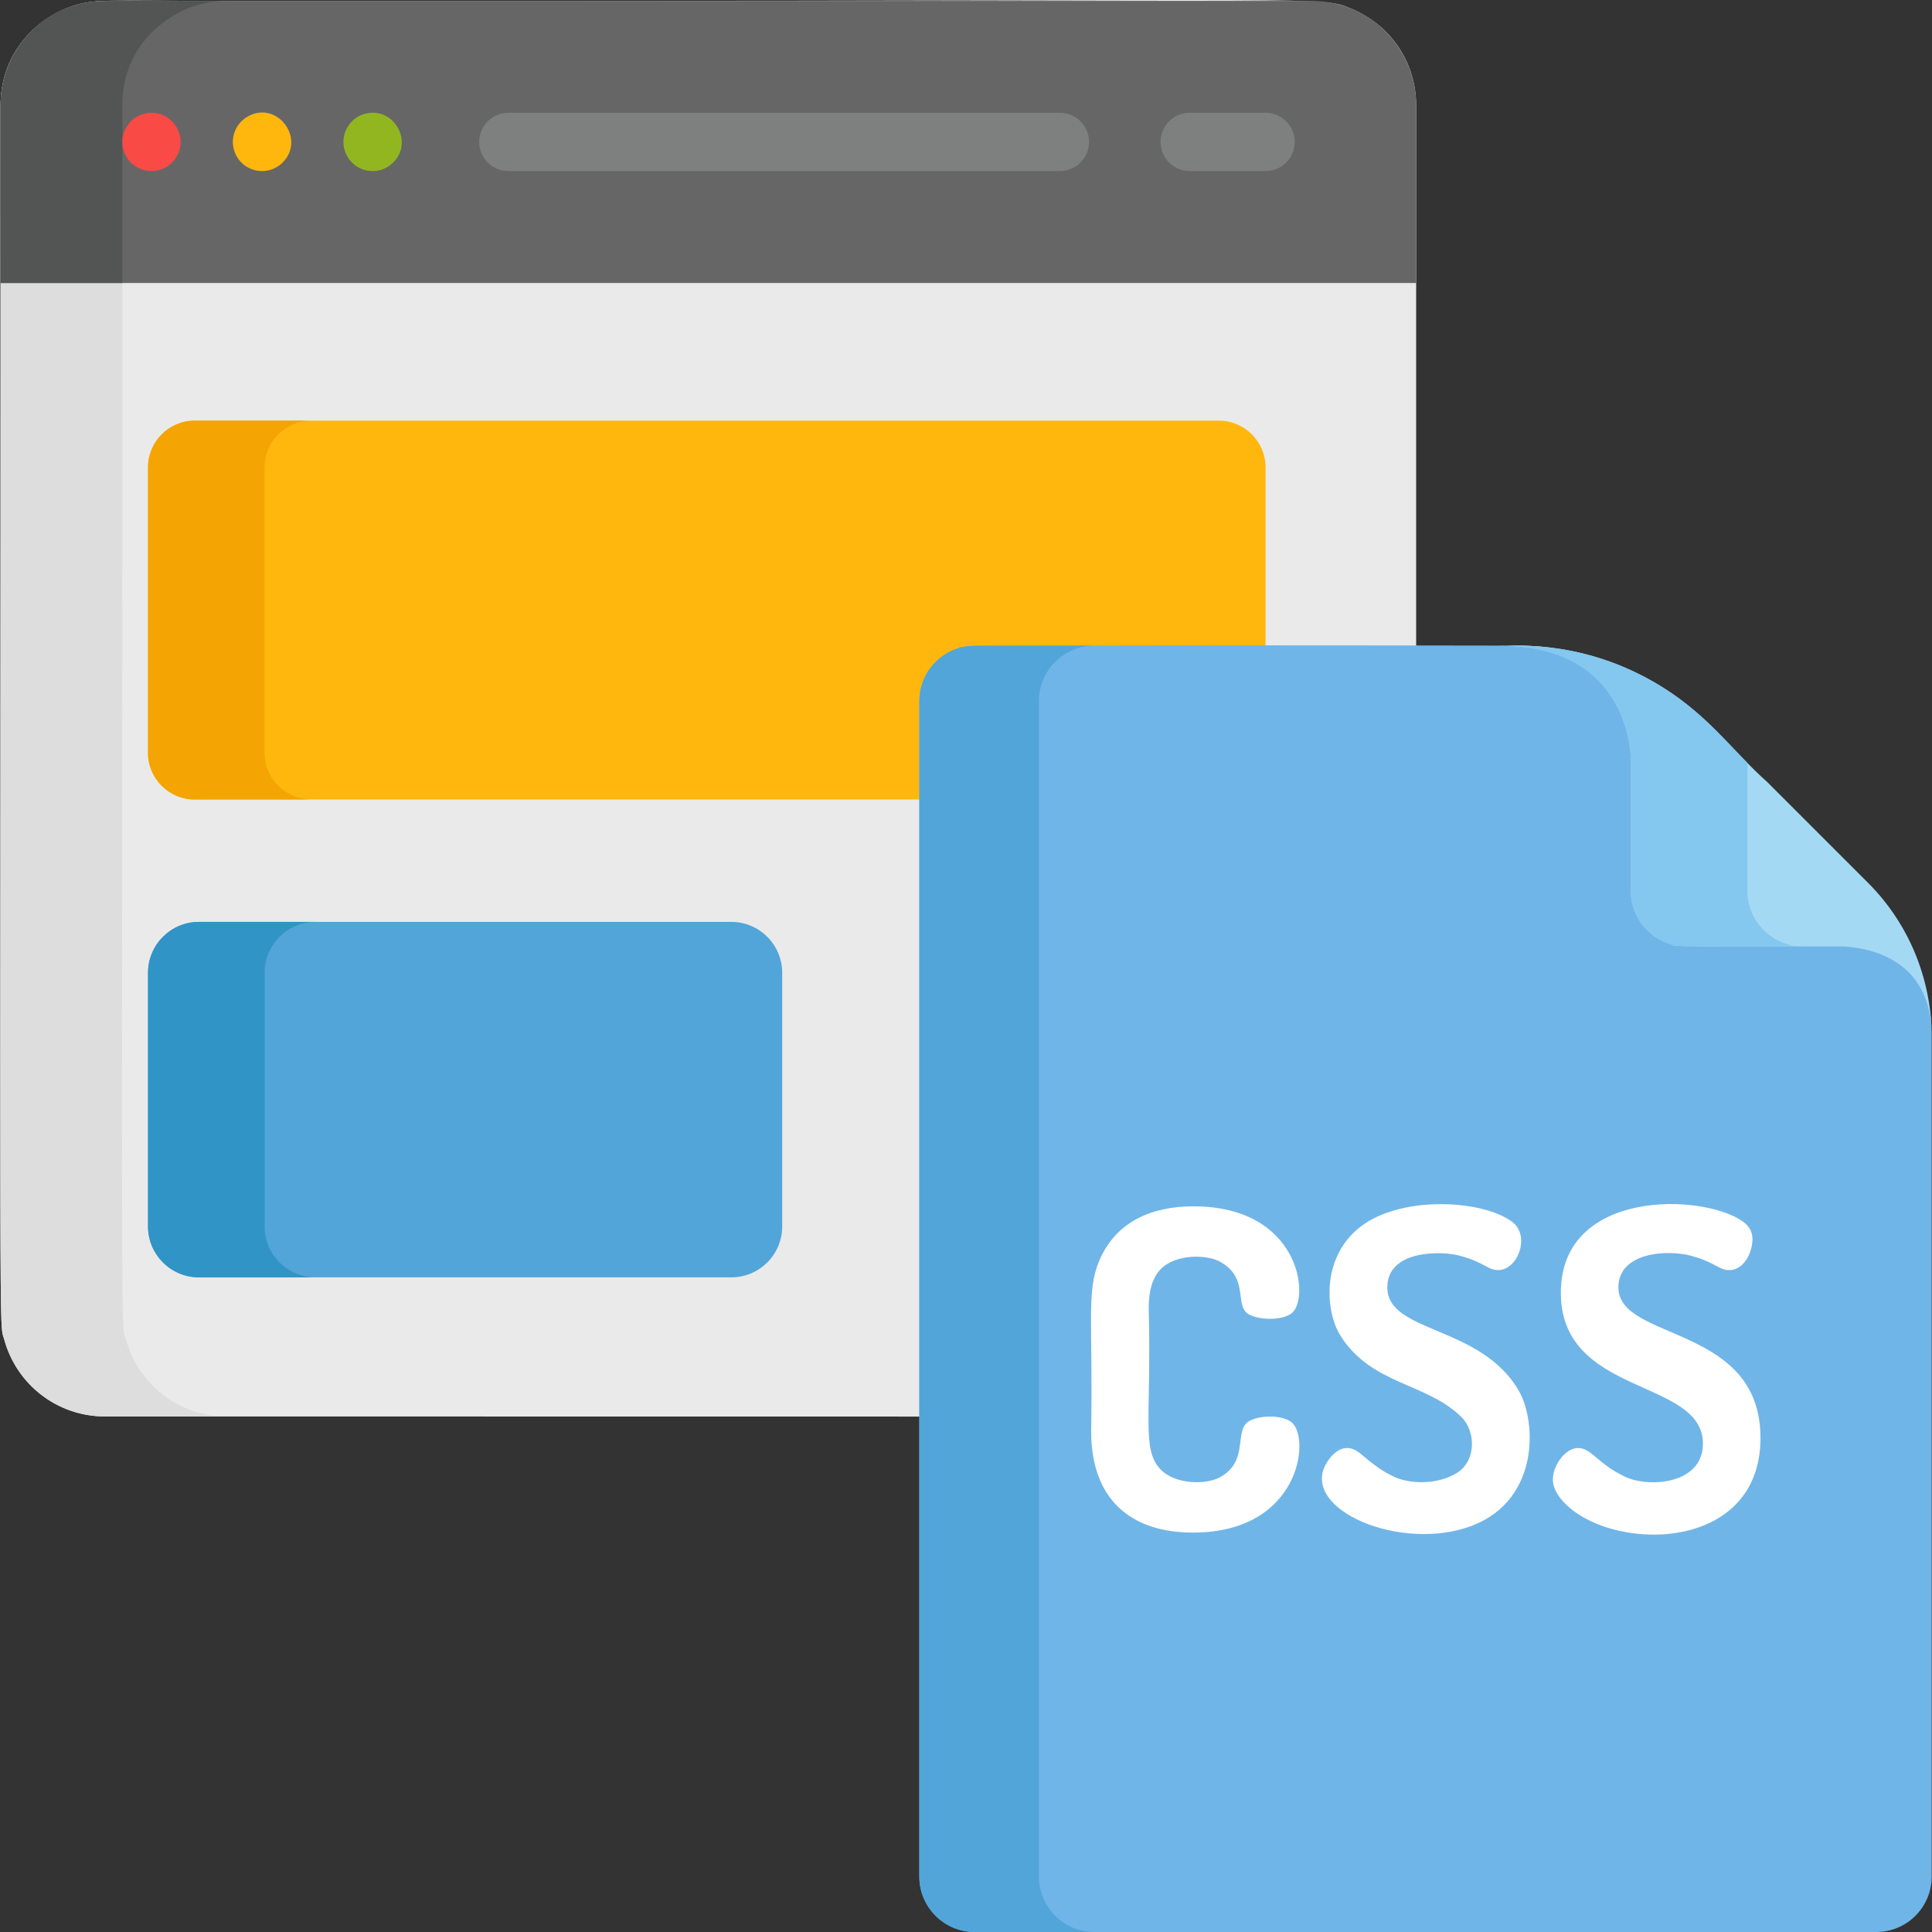 <?xml version="1.0" encoding="iso-8859-1"?>
<!-- Generator: Adobe Illustrator 19.0.0, SVG Export Plug-In . SVG Version: 6.00 Build 0)  -->
<svg version="1.1" id="Capa_1" xmlns="http://www.w3.org/2000/svg" xmlns:xlink="http://www.w3.org/1999/xlink" x="0px" y="0px"
	 viewBox="0 0 512 512" style="enable-background:new 0 0 512 512;" xml:space="preserve">
<rect x="0" y="0" width="512" height="512" fill="#333333" stroke="none"/>
<path style="fill:#EAEAEA;" d="M357.782,2.163L357.782,2.163c-7.996-3.156-3.103-1.927-220.013-1.927l0,0H69.702
	C20.008,0.269,26.818-0.167,19.587,1.479C7.068,5.908,0.154,16.247,0.154,27.893c0,341.49-0.468,321.809,0.977,327.113
	c3.224,11.835,14.019,20.373,26.681,20.373c344.046,0,321.936,0.272,326.297-0.769c12.323-2.956,21.188-14.008,21.188-26.889
	c0-199.627,0-120.144,0-319.828C375.298,16.878,368.876,6.657,357.782,2.163z"/>
<path style="fill:#DDDDDD;" d="M33.395,355.004c-1.447-5.31-0.977,16.432-0.977-279.829V27.893c0-19.551,17.412-25.637,17.515-25.73
	l0,0c3.193-1.259,6.627-1.927,10.142-1.927C27.851,0.263,24.672-0.599,17.669,2.163l0,0C6.879,6.495,0.154,16.668,0.154,27.893
	c0,341.49-0.469,321.809,0.977,327.112C4.18,366.2,13.968,374.5,25.918,375.306c2.032,0.137,0.202,0.042,34.158,0.072
	C47.411,375.378,36.618,366.837,33.395,355.004z"/>
<path style="fill:#FFB70D;" d="M323.034,111.481c-9.713,0-257.827,0-271.448,0c-6.797,0-12.357,5.561-12.357,12.357
	c0,26.169,0,48.468,0,75.683c0,6.797,5.56,12.357,12.357,12.357c27.32,0,228.512,0,271.448,0c6.797,0,12.357-5.56,12.357-12.357
	c0-27.173,0-49.431,0-75.683C335.392,117.042,329.831,111.481,323.034,111.481z"/>
<path style="fill:#F4A403;" d="M70.123,199.522c0-27.173,0-49.431,0-75.683c0-6.797,5.56-12.357,12.357-12.357
	c-10.629,0-19.858,0-30.893,0c-6.797,0-12.357,5.561-12.357,12.357c0,26.169,0,48.468,0,75.683c0,6.797,5.56,12.357,12.357,12.357
	c6.704,0,19.332,0,30.893,0C75.684,211.879,70.123,206.319,70.123,199.522z"/>
<path style="fill:#666666;" d="M375.297,27.893c0-15.275-12.383-27.657-27.658-27.657H27.811c-15.275,0-27.658,12.383-27.658,27.657
	v47.101h375.144L375.297,27.893L375.297,27.893z"/>
<path style="fill:#535454;" d="M49.934,2.163L49.934,2.163c3.193-1.259,6.627-1.927,10.143-1.927
	c-16.181,0.137-29.547-0.3-36.479,0.318l0,0c-2.473,0.379-4.372,0.995-5.928,1.608l0,0l0,0l0,0
	C7.498,6.107,0.154,16.198,0.154,27.893v47.101h32.265V27.893C32.419,8.342,49.831,2.256,49.934,2.163z"/>
<path style="fill:#F94A46;" d="M32.563,39.128c-0.835-4.531,2.188-8.349,6.065-9.083c6.715-1.379,11.746,6.196,7.929,11.853
	c-0.278,0.421-0.608,0.824-0.958,1.174C41.292,47.381,33.871,45.266,32.563,39.128z"/>
<path style="fill:#FFB70D;" d="M61.86,39.128c-0.598-2.944,0.578-6.087,3.285-7.939c7.887-5.184,16.192,5.444,9.752,11.883
	C70.627,47.344,63.176,45.303,61.86,39.128z"/>
<path style="fill:#92B620;" d="M91.157,39.128c-0.848-4.153,1.913-8.297,6.065-9.083c7.413-1.526,12.391,7.757,6.961,13.027
	C99.925,47.362,92.472,45.296,91.157,39.128z"/>
<g>
	<path style="fill:#7E7F7F;" d="M280.89,45.338H134.712c-4.266,0-7.724-3.457-7.724-7.724s3.458-7.724,7.724-7.724h146.178
		c4.266,0,7.724,3.457,7.724,7.724S285.155,45.338,280.89,45.338z"/>
	<path style="fill:#7E7F7F;" d="M335.392,45.338h-20.104c-4.266,0-7.724-3.457-7.724-7.724s3.458-7.724,7.724-7.724h20.104
		c4.266,0,7.724,3.457,7.724,7.724S339.658,45.338,335.392,45.338z"/>
</g>
<path style="fill:#70B5E8;" d="M452.32,193.287c-13.551-13.551-30.9-22.193-50.063-22.193c-18.143,0-157.662-0.385-147.73,0.514
	c-6.271,1.676-10.896,7.381-10.896,14.18c0,171.227,0,95.599,0,311.519c0,8.114,6.579,14.693,14.693,14.693
	c11.647,0,228.882,0,238.901,0c8.114,0,14.693-6.579,14.693-14.693c0-81.042,0-192.111,0-222.674
	c0-15.243-7.085-28.833-17.863-39.61L452.32,193.287z"/>
<path style="fill:#52A5D8;" d="M275.321,497.306c0-90.093,0-214.65,0-311.519c0-8.293,6.809-14.693,14.694-14.693
	c-35.406,0-32.538-0.191-35.489,0.514c-6.271,1.676-10.896,7.381-10.896,14.18c0,171.227,0,95.598,0,311.519
	c0,8.114,6.579,14.693,14.693,14.693c2.493,0,14.409,0,31.691,0C281.9,512,275.321,505.422,275.321,497.306z"/>
<g>
	<path style="fill:#A4D9F4;" d="M488.809,250.826c-36.848,0-45.872,0.193-45.726-0.514h0.001
		c-6.271-1.676-10.897-7.381-10.897-14.18v-34.846c-0.01-1.883-0.719-30.192-34.726-30.192c1.767,0.396,20-2.262,40.697,9.573
		c14.231,8.149,20.466,17.949,30.206,26.605l0,0l26.72,26.721c10.074,10.074,16.252,23.84,16.775,38.628
		C510.855,254.716,496.474,251.344,488.809,250.826z"/>
	<path style="fill:#A4D9F4;" d="M511.859,272.619c0.036,0.654,0.06,1.321,0.06,2.013
		C511.919,273.958,511.882,273.29,511.859,272.619z"/>
</g>
<g>
	<path style="fill:#84C7EF;" d="M473.976,250.312L473.976,250.312c-6.271-1.676-10.896-7.381-10.896-14.18v-33.934
		c-7.133-7.271-13.413-14.941-24.922-21.531c-18.041-10.317-34.206-9.621-39.23-9.535c32.536,0.816,33.248,28.298,33.258,30.153
		v34.846c0,6.8,4.626,12.504,10.897,14.18h-0.001c-0.136,0.662,7.769,0.535,39.02,0.516
		C475.944,250.782,473.906,250.65,473.976,250.312z"/>
	<path style="fill:#84C7EF;" d="M398.929,171.132c-0.49-0.012-0.964-0.038-1.467-0.038
		C397.687,171.145,398.189,171.145,398.929,171.132z"/>
</g>
<g>
	<path style="fill:#FFFFFF;" d="M323.306,334.356c-3.558-1.956-11.792-2.078-15.721,1.993c-2.112,2.191-3.168,5.593-3.168,10.207
		c0.772,29.258-1.984,37.636,3.227,42.937c3.864,3.936,11.956,4.034,15.662,1.994c8.048-4.424,3.334-12.695,7.976-15.016
		c2.993-1.497,8.621-1.484,11.027,0.469c5.046,4.109,2.319,29.212-26.162,29.212c-16.456,0-26.982-8.768-26.982-26.864
		c0.504-29.174-1.32-37.027,2.17-45.226c4.37-10.282,13.805-14.371,24.93-14.371c28.454,0,30.965,24.484,26.044,28.332
		c-2.509,1.963-8.295,1.834-11.144,0.41C326.787,346.243,331.365,338.795,323.306,334.356z"/>
	<path style="fill:#FFFFFF;" d="M386.127,390.316c5.122-3.213,5.037-10.999,1.115-14.841c-9.273-9.074-23.77-8.453-32.028-21.527
		c-4.018-6.364-5.359-21.611,6.394-29.624c10.722-7.301,30.98-6.408,39.067-0.586c5.737,4.14,0.48,15.825-6.277,12.142
		c-3.086-1.68-5.006-2.4-7.332-3.05c-4.088-1.142-11.84-1.156-15.954,1.7c-2.308,1.605-3.462,3.814-3.462,6.629
		c0,12.199,24.739,9.929,34.844,27.393c4.867,8.421,5.567,30.047-13.902,36.308c-19.3,6.213-45.708-5.916-36.309-18.242
		c2.625-3.448,5.55-3.616,8.153-1.467c3.664,3.039,5.52,4.565,9.033,6.219C373.517,393.275,380.899,393.591,386.127,390.316z"/>
	<path style="fill:#FFFFFF;" d="M451.294,382.573c0-17.401-37.658-12.384-37.658-40.004c0-27.591,37.762-26.399,48.276-18.83
		c2.531,1.826,2.929,4.248,2.17,7.156c-1.114,4.258-4.55,7.111-8.447,4.986c-3.086-1.68-5.006-2.4-7.332-3.05
		c-6.385-1.782-19.416-1-19.416,8.329c0,14.368,37.659,9.705,37.659,39.887c0,31.462-41.655,30.314-52.969,16.072
		c-2.246-2.822-2.452-5.219-1.525-7.802c0.935-2.597,3.352-5.573,6.158-5.573c3.579,0,5.089,4.14,12.494,7.627
		C437.014,394.338,451.294,393.361,451.294,382.573z"/>
</g>
<path style="fill:#52A5D8;" d="M193.833,338.509H52.686c-7.402,0-13.457-6.056-13.457-13.457v-67.28
	c0-7.402,6.056-13.457,13.457-13.457h141.147c7.402,0,13.457,6.056,13.457,13.457v67.28
	C207.291,332.454,201.235,338.509,193.833,338.509z"/>
<path style="fill:#3094C6;" d="M70.123,325.052v-67.28c0-7.402,6.056-13.457,13.457-13.457H52.686
	c-7.401,0-13.457,6.055-13.457,13.457v67.28c0,7.402,6.056,13.457,13.457,13.457h30.893
	C76.179,338.509,70.123,332.453,70.123,325.052z"/>
<g>
</g>
<g>
</g>
<g>
</g>
<g>
</g>
<g>
</g>
<g>
</g>
<g>
</g>
<g>
</g>
<g>
</g>
<g>
</g>
<g>
</g>
<g>
</g>
<g>
</g>
<g>
</g>
<g>
</g>
</svg>
